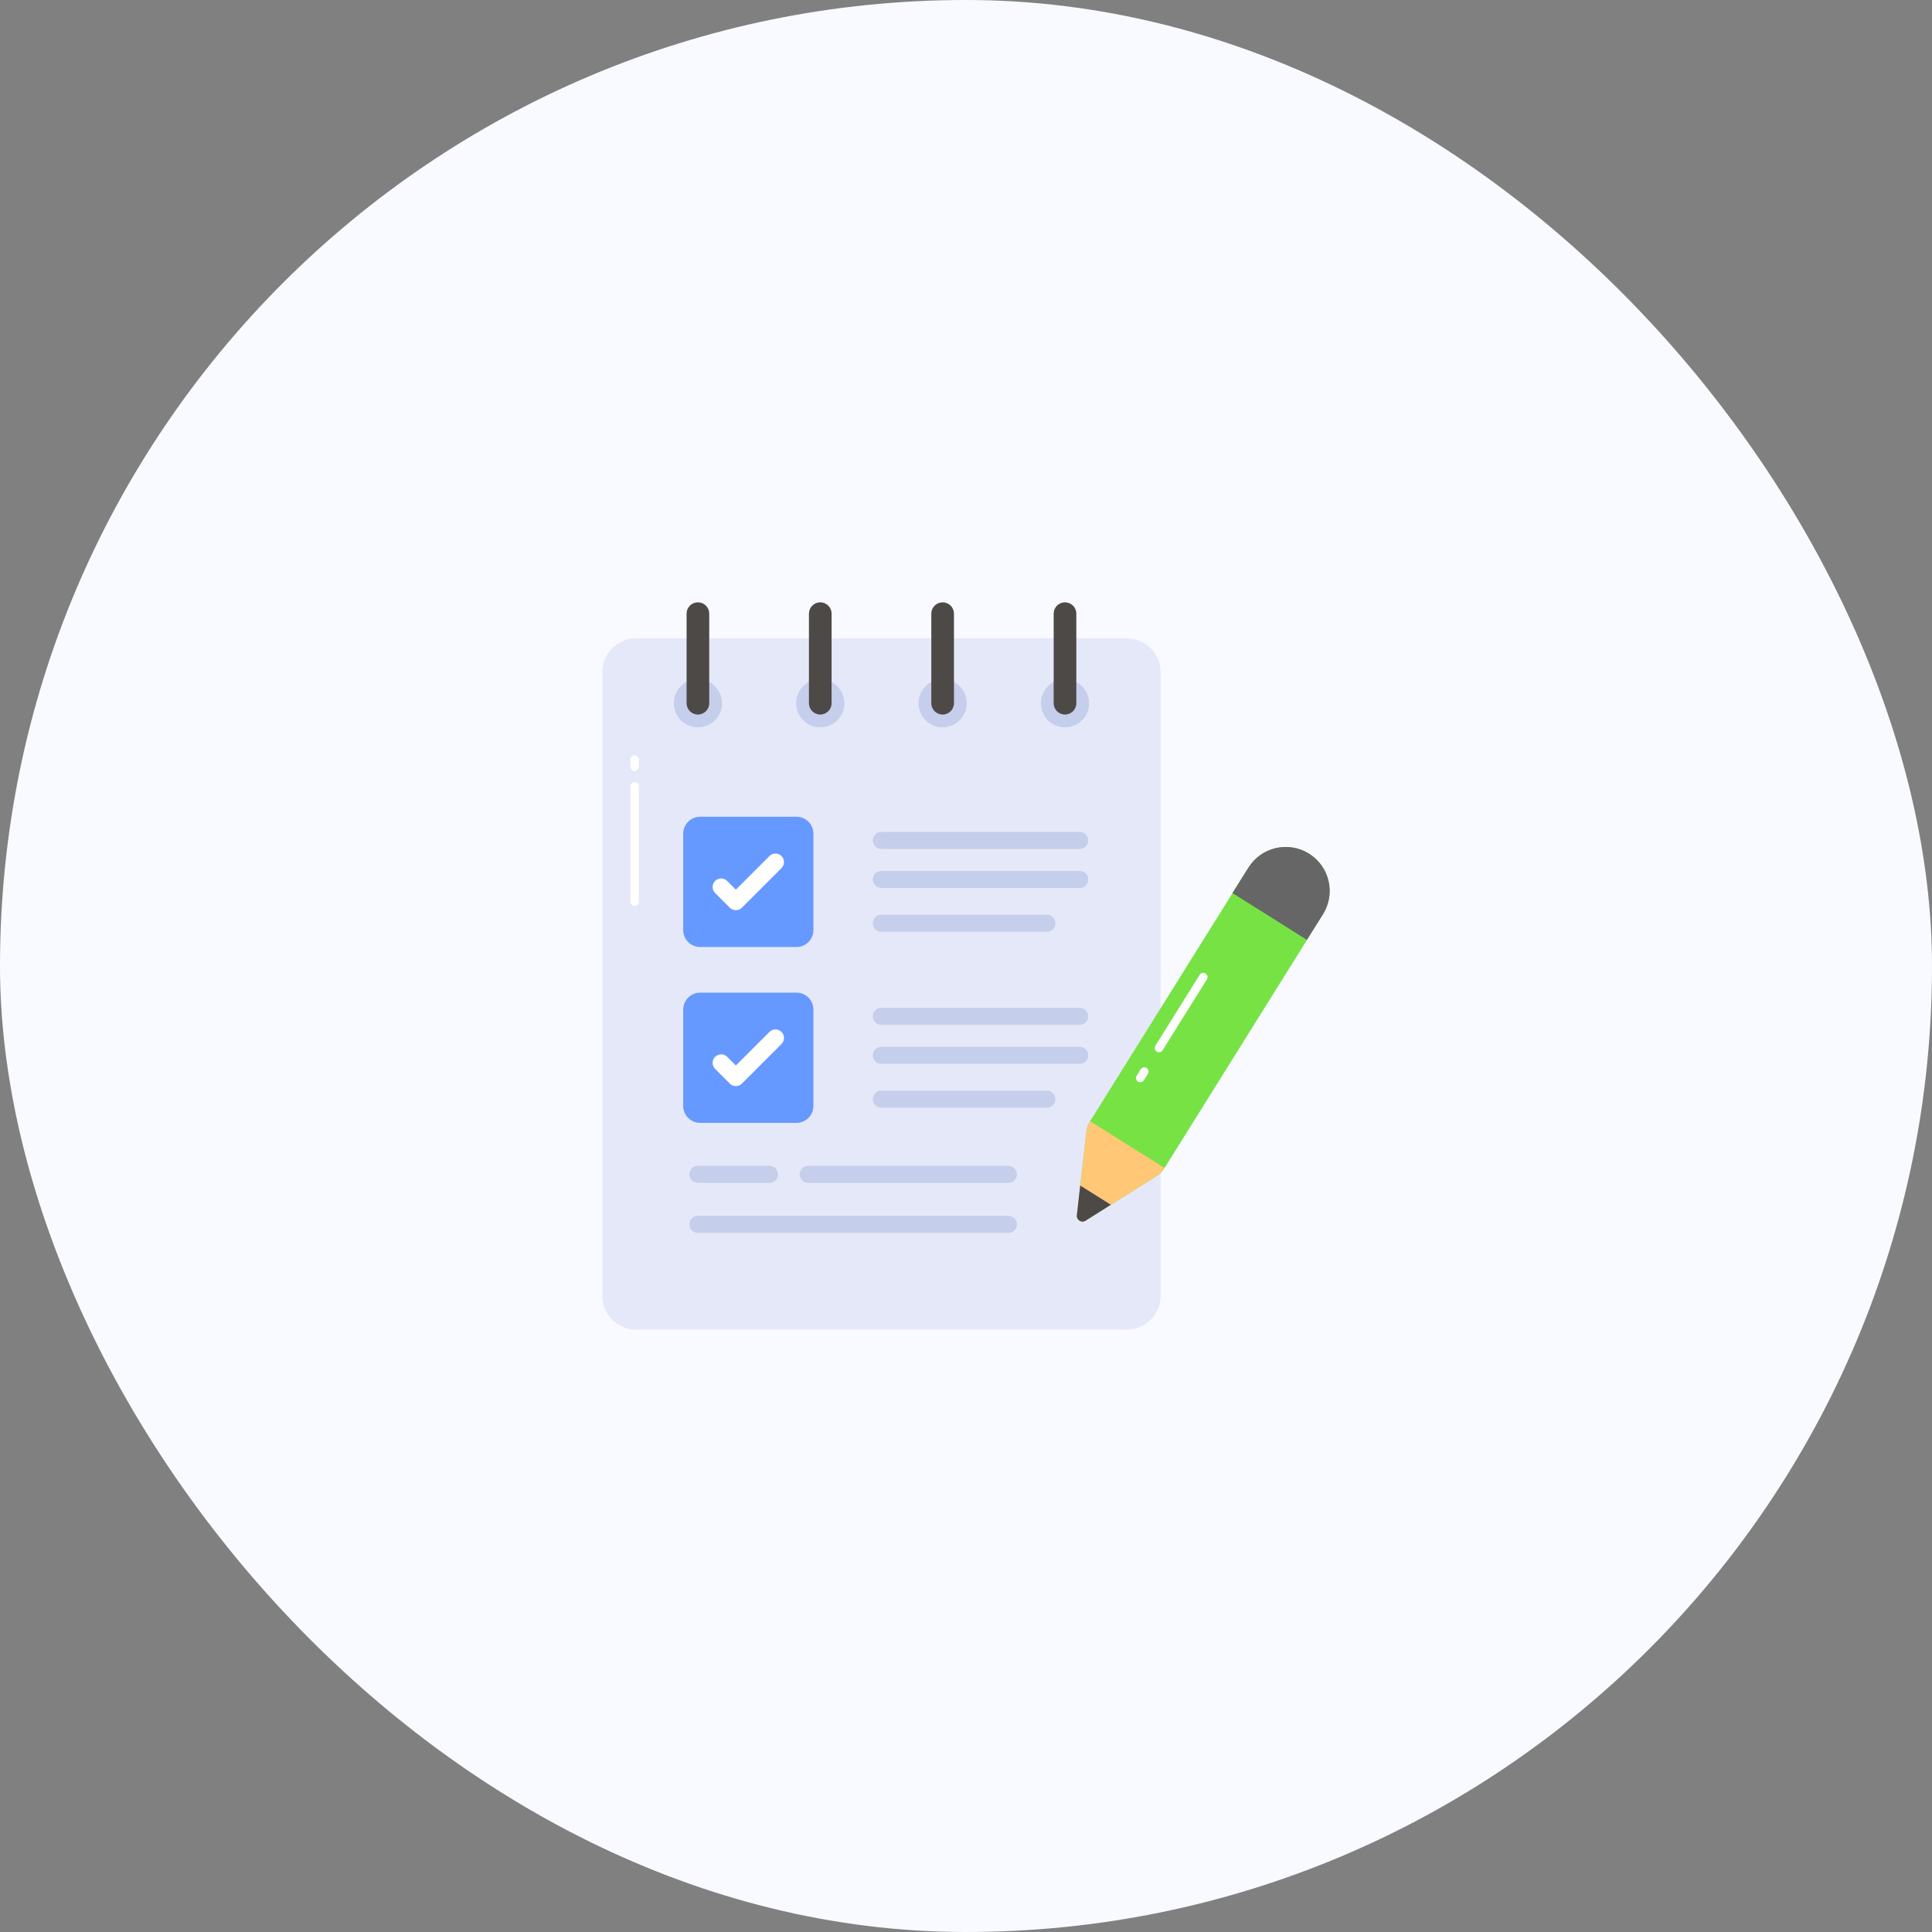 <svg width="120" height="120" viewBox="0 0 120 120" fill="none" xmlns="http://www.w3.org/2000/svg">
<rect x="0" y="0" width="120" height="120" fill="#808080" stroke="none"/>
<rect width="120" height="120" rx="60" fill="white"/>
<rect width="120" height="120" rx="60" fill="#6699FF" fill-opacity="0.05"/>
<path d="M72.086 41.754V80.48C72.086 81.645 71.142 82.589 69.977 82.589H39.519C38.355 82.589 37.41 81.645 37.41 80.48V41.754C37.41 40.589 38.355 39.645 39.519 39.645H69.977C71.142 39.645 72.086 40.589 72.086 41.754Z" fill="#E5E8F9"/>
<path d="M44.845 43.681C44.845 44.509 44.174 45.175 43.346 45.175C42.523 45.175 41.852 44.509 41.852 43.681C41.852 42.853 42.523 42.182 43.346 42.182C44.174 42.182 44.845 42.853 44.845 43.681ZM52.445 43.681C52.445 44.509 51.774 45.175 50.946 45.175C50.123 45.175 49.452 44.509 49.452 43.681C49.452 42.853 50.123 42.182 50.946 42.182C51.774 42.182 52.445 42.853 52.445 43.681ZM60.046 43.681C60.046 44.509 59.374 45.175 58.546 45.175C57.724 45.175 57.052 44.509 57.052 43.681C57.052 42.853 57.724 42.182 58.546 42.182C59.374 42.182 60.046 42.853 60.046 43.681ZM67.646 43.681C67.646 44.509 66.974 45.175 66.146 45.175C65.324 45.175 64.652 44.509 64.652 43.681C64.652 42.853 65.324 42.182 66.146 42.182C66.974 42.182 67.646 42.853 67.646 43.681ZM62.632 73.472H50.196C49.904 73.472 49.667 73.235 49.667 72.943C49.667 72.65 49.904 72.413 50.196 72.413H62.632C62.925 72.413 63.162 72.65 63.162 72.943C63.162 73.235 62.925 73.472 62.632 73.472ZM62.632 76.577H43.348C43.056 76.577 42.819 76.34 42.819 76.047C42.819 75.755 43.056 75.518 43.348 75.518H62.632C62.925 75.518 63.162 75.755 63.162 76.047C63.162 76.34 62.925 76.577 62.632 76.577ZM47.793 73.472H43.348C43.056 73.472 42.819 73.235 42.819 72.943C42.819 72.65 43.056 72.413 43.348 72.413H47.793C48.085 72.413 48.322 72.65 48.322 72.943C48.322 73.235 48.085 73.472 47.793 73.472Z" fill="#C5CEEA"/>
<path d="M50.523 51.785V57.766C50.523 58.348 50.051 58.82 49.469 58.82H43.488C42.906 58.82 42.434 58.348 42.434 57.766V51.785C42.434 51.203 42.906 50.73 43.488 50.73H49.469C50.051 50.73 50.523 51.203 50.523 51.785ZM50.523 62.709V68.69C50.523 69.272 50.051 69.745 49.469 69.745H43.488C42.906 69.745 42.434 69.272 42.434 68.69V62.709C42.434 62.127 42.906 61.655 43.488 61.655H49.469C50.051 61.655 50.523 62.127 50.523 62.709Z" fill="#6699FF"/>
<path d="M67.063 66.078H54.74C54.448 66.078 54.211 65.841 54.211 65.549C54.211 65.257 54.448 65.019 54.74 65.019H67.063C67.355 65.019 67.592 65.257 67.592 65.549C67.592 65.841 67.355 66.078 67.063 66.078ZM67.063 63.657H54.74C54.448 63.657 54.211 63.419 54.211 63.127C54.211 62.835 54.448 62.598 54.74 62.598H67.063C67.355 62.598 67.592 62.835 67.592 63.127C67.592 63.419 67.355 63.657 67.063 63.657ZM65.026 68.798H54.74C54.448 68.798 54.211 68.561 54.211 68.269C54.211 67.977 54.448 67.74 54.74 67.74H65.026C65.318 67.74 65.555 67.977 65.555 68.269C65.555 68.561 65.318 68.798 65.026 68.798ZM67.063 55.154H54.74C54.448 55.154 54.211 54.917 54.211 54.625C54.211 54.333 54.448 54.096 54.74 54.096H67.063C67.355 54.096 67.592 54.333 67.592 54.625C67.592 54.917 67.355 55.154 67.063 55.154ZM67.063 52.733H54.74C54.448 52.733 54.211 52.495 54.211 52.203C54.211 51.911 54.448 51.674 54.74 51.674H67.063C67.355 51.674 67.592 51.911 67.592 52.203C67.592 52.495 67.355 52.733 67.063 52.733ZM65.026 57.874H54.74C54.448 57.874 54.211 57.637 54.211 57.344C54.211 57.052 54.448 56.815 54.74 56.815H65.026C65.318 56.815 65.555 57.052 65.555 57.344C65.555 57.637 65.318 57.874 65.026 57.874Z" fill="#C5CEEA"/>
<path d="M45.705 56.535C45.564 56.535 45.429 56.48 45.33 56.38L44.417 55.466C44.21 55.259 44.21 54.924 44.417 54.718C44.624 54.51 44.959 54.511 45.165 54.718L45.705 55.257L47.791 53.171C47.998 52.964 48.333 52.964 48.54 53.171C48.747 53.377 48.747 53.712 48.54 53.919L46.079 56.38C45.98 56.48 45.845 56.535 45.705 56.535ZM45.705 67.459C45.564 67.459 45.429 67.403 45.33 67.304L44.417 66.39C44.21 66.183 44.21 65.848 44.417 65.641C44.624 65.435 44.959 65.435 45.165 65.641L45.705 66.181L47.791 64.095C47.998 63.888 48.333 63.888 48.54 64.095C48.747 64.302 48.747 64.636 48.54 64.843L46.079 67.304C45.98 67.403 45.845 67.459 45.705 67.459Z" fill="white"/>
<path d="M43.348 44.381C42.959 44.381 42.645 44.067 42.645 43.678V38.115C42.645 37.727 42.959 37.412 43.348 37.412C43.736 37.412 44.051 37.727 44.051 38.115V43.678C44.051 44.067 43.736 44.381 43.348 44.381ZM50.948 44.381C50.56 44.381 50.245 44.067 50.245 43.678V38.115C50.245 37.727 50.56 37.412 50.948 37.412C51.337 37.412 51.651 37.727 51.651 38.115V43.678C51.651 44.067 51.337 44.381 50.948 44.381ZM58.548 44.381C58.16 44.381 57.845 44.067 57.845 43.678V38.115C57.845 37.727 58.16 37.412 58.548 37.412C58.937 37.412 59.252 37.727 59.252 38.115V43.678C59.252 44.067 58.937 44.381 58.548 44.381ZM66.148 44.381C65.76 44.381 65.445 44.067 65.445 43.678V38.115C65.445 37.727 65.76 37.412 66.148 37.412C66.537 37.412 66.852 37.727 66.852 38.115V43.678C66.852 44.067 66.537 44.381 66.148 44.381Z" fill="#4C4947"/>
<path d="M39.419 56.268C39.273 56.268 39.154 56.15 39.154 56.003V48.847C39.154 48.7 39.273 48.582 39.419 48.582C39.565 48.582 39.684 48.7 39.684 48.847V56.003C39.684 56.15 39.565 56.268 39.419 56.268ZM39.419 47.888C39.273 47.888 39.154 47.77 39.154 47.624V47.185C39.154 47.038 39.273 46.92 39.419 46.92C39.565 46.92 39.684 47.038 39.684 47.185V47.624C39.684 47.77 39.565 47.888 39.419 47.888Z" fill="white"/>
<path d="M82.171 56.791L72.301 72.597C72.195 72.766 72.052 72.908 71.884 73.014L67.427 75.82C67.177 75.978 66.855 75.776 66.888 75.482L67.481 70.247C67.503 70.048 67.57 69.858 67.676 69.689L77.546 53.883C78.349 52.606 80.035 52.222 81.312 53.025C82.59 53.828 82.974 55.514 82.171 56.791Z" fill="#77E244"/>
<path d="M67.709 69.637L67.676 69.689C67.57 69.858 67.503 70.049 67.481 70.247L66.888 75.482C66.855 75.776 67.177 75.978 67.427 75.821L71.884 73.015C72.052 72.909 72.195 72.766 72.301 72.597L72.334 72.545L67.709 69.637Z" fill="#FFC776"/>
<path d="M67.095 73.635L66.886 75.482C66.853 75.776 67.174 75.978 67.425 75.82L68.997 74.83L67.095 73.635Z" fill="#4C4947"/>
<path d="M81.174 58.377L82.17 56.791C82.973 55.514 82.589 53.828 81.312 53.025C80.035 52.222 78.349 52.606 77.546 53.883L76.549 55.469L81.174 58.377Z" fill="#666666"/>
<path d="M70.823 67.222C70.775 67.222 70.727 67.208 70.683 67.182C70.559 67.104 70.521 66.94 70.599 66.816L70.85 66.415C70.927 66.291 71.09 66.254 71.215 66.331C71.338 66.409 71.376 66.572 71.299 66.696L71.048 67.097C70.998 67.177 70.912 67.222 70.823 67.222ZM71.986 65.359C71.938 65.359 71.89 65.346 71.846 65.319C71.722 65.241 71.684 65.078 71.761 64.954L74.513 60.55C74.591 60.425 74.755 60.389 74.877 60.465C75.001 60.543 75.039 60.707 74.962 60.83L72.211 65.234C72.161 65.315 72.075 65.359 71.986 65.359Z" fill="white"/>
</svg>
